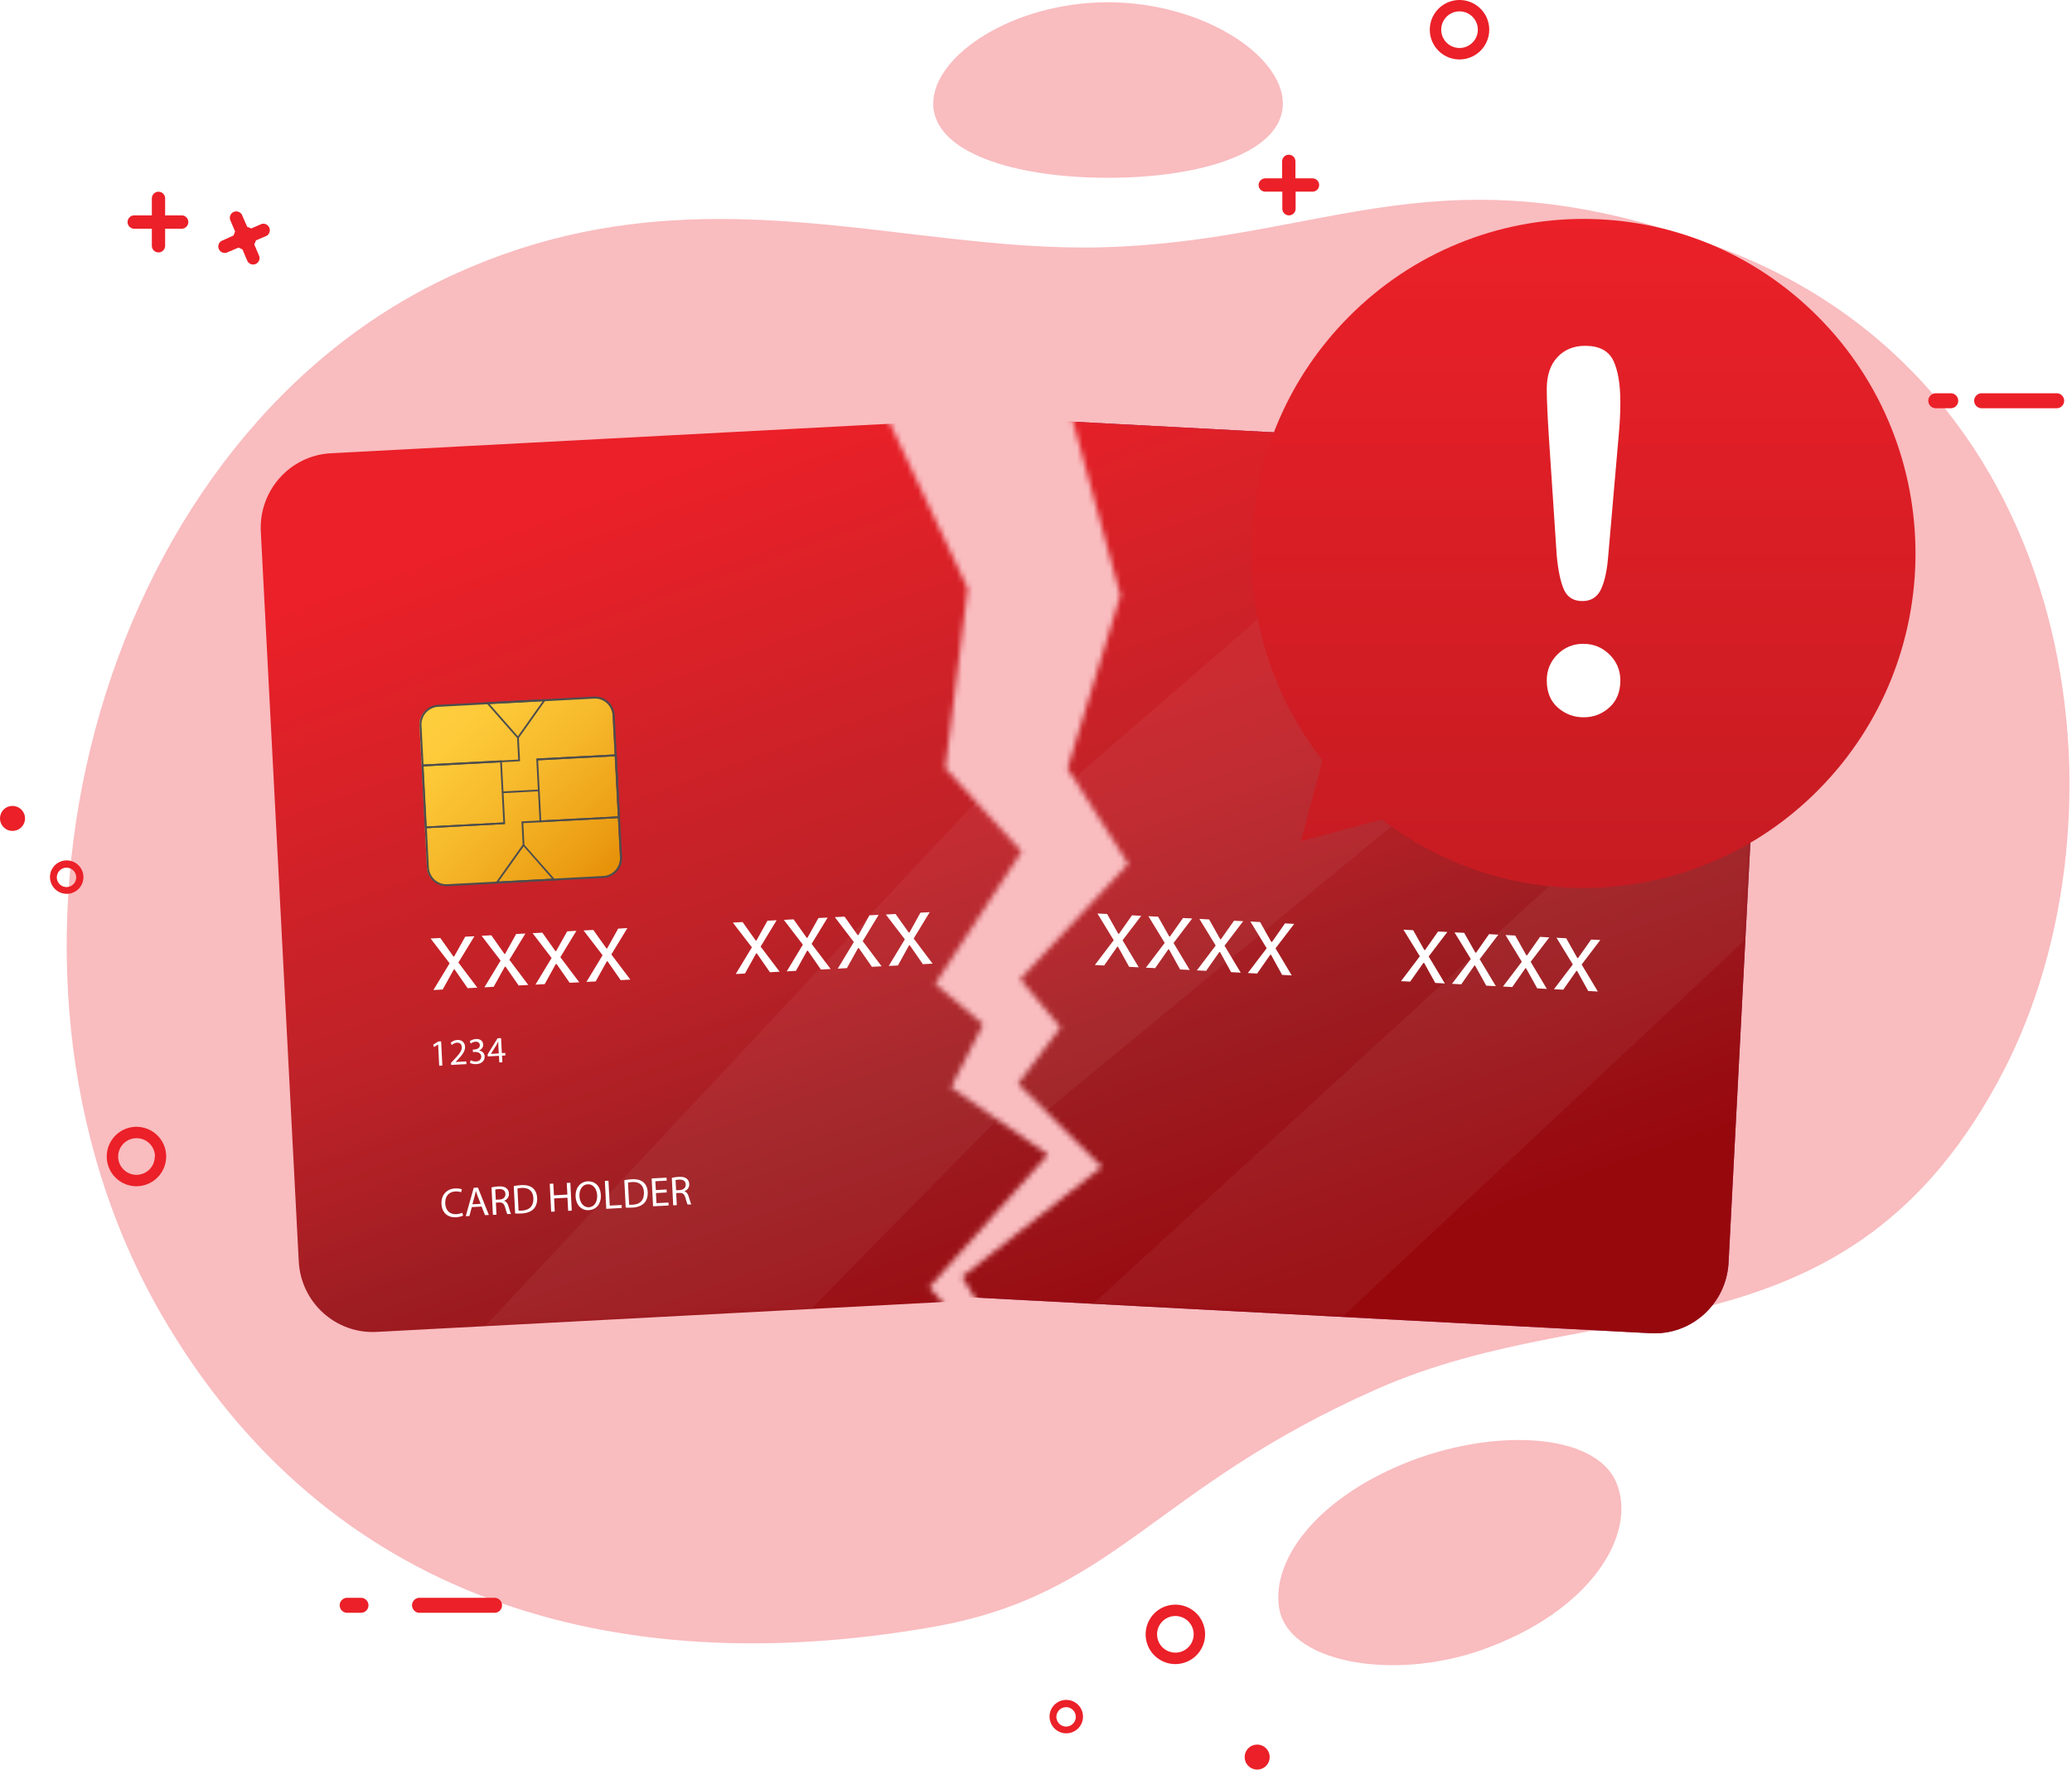 <svg width="378" height="323" viewBox="0 0 378 323" fill="none" xmlns="http://www.w3.org/2000/svg">
<path d="M165 235.897V218.275C165 214.343 168.118 211.225 172.049 211.225H206.481C210.412 211.225 213.53 214.343 213.53 218.275V236.033C213.53 239.964 210.412 243.082 206.481 243.082H171.914C168.118 242.946 165 239.829 165 235.897ZM171.914 213.123C169.067 213.123 166.762 215.428 166.762 218.275V236.033C166.762 238.88 169.067 241.184 171.914 241.184H206.346C209.192 241.184 211.497 238.88 211.497 236.033V218.275C211.497 215.428 209.192 213.123 206.346 213.123H171.914Z" fill="white"/>
<path opacity="0.3" fill-rule="evenodd" clip-rule="evenodd" d="M202.109 0.416C184.88 0.416 170.252 10.07 170.252 18.91C170.252 27.751 184.853 32.441 202.109 32.441C219.365 32.441 234.037 27.742 234.037 18.91C234.037 10.079 219.33 0.416 202.109 0.416ZM313.564 45.121C262.513 26.202 242.612 43.989 201.1 45.121C191.738 45.378 182.358 44.538 172.845 43.467L167.261 42.83C140.192 39.626 111.999 35.901 80.54 51.148C17.154 81.898 -7.526 176.088 29.516 239.97C59.603 291.817 111.592 307.02 169.89 296.914C203.649 291.065 209.985 271.659 251.231 253.439C292.476 235.218 337.28 249.598 365.384 195.663C389.649 149.072 380.127 69.802 313.564 45.121ZM294.892 270.562C290.999 261.173 271.885 260.527 255.956 267.128C240.028 273.73 232.064 284.623 233.329 293.251C234.78 303.312 253.797 306.781 270.07 301.144C290.096 294.207 298.786 279.959 294.892 270.571V270.562Z" fill="#EB2028"/>
<path d="M4.383 148.435C4.56 148.85 4.61 149.309 4.527 149.752C4.443 150.196 4.23 150.605 3.915 150.927C3.599 151.25 3.195 151.471 2.753 151.564C2.311 151.657 1.852 151.617 1.433 151.449C1.014 151.281 0.654 150.992 0.399 150.62C0.144 150.248 0.005 149.808 0 149.357C-0.005 148.905 0.123 148.463 0.37 148.084C0.616 147.706 0.969 147.409 1.384 147.232C1.941 146.995 2.57 146.989 3.132 147.214C3.694 147.44 4.144 147.879 4.383 148.435Z" fill="#EB2028"/>
<path d="M48.63 43.033L46.701 43.856L46.391 44.608L47.214 46.538C47.291 46.683 47.337 46.843 47.349 47.007C47.361 47.171 47.338 47.336 47.282 47.491C47.226 47.646 47.138 47.787 47.024 47.906C46.91 48.025 46.772 48.118 46.62 48.18C46.467 48.243 46.304 48.272 46.139 48.267C45.974 48.262 45.813 48.222 45.664 48.151C45.516 48.08 45.384 47.978 45.278 47.852C45.171 47.727 45.092 47.58 45.046 47.422L44.223 45.493L43.497 45.184L41.55 46.015C41.405 46.093 41.245 46.139 41.081 46.151C40.917 46.162 40.752 46.139 40.597 46.083C40.442 46.027 40.301 45.94 40.182 45.825C40.063 45.712 39.97 45.574 39.908 45.421C39.845 45.269 39.816 45.105 39.821 44.941C39.826 44.776 39.865 44.614 39.937 44.466C40.008 44.318 40.11 44.186 40.236 44.079C40.361 43.973 40.508 43.894 40.666 43.847L42.612 42.962L42.887 42.219L42.064 40.299C41.986 40.154 41.94 39.994 41.929 39.829C41.917 39.665 41.94 39.5 41.996 39.345C42.052 39.191 42.14 39.049 42.254 38.931C42.368 38.812 42.505 38.718 42.658 38.656C42.81 38.594 42.974 38.564 43.139 38.569C43.303 38.574 43.465 38.614 43.613 38.685C43.761 38.757 43.893 38.858 44 38.984C44.106 39.109 44.185 39.256 44.232 39.414L45.09 41.379L45.851 41.679L47.745 40.856C48.023 40.785 48.317 40.817 48.573 40.946C48.829 41.075 49.03 41.293 49.138 41.559C49.245 41.824 49.254 42.12 49.16 42.391C49.067 42.662 48.878 42.89 48.63 43.033Z" fill="#EB2028"/>
<path d="M9.18 160.656C9.301 161.248 9.595 161.79 10.025 162.215C10.454 162.64 11 162.927 11.594 163.041C12.187 163.156 12.801 163.091 13.357 162.857C13.914 162.622 14.388 162.227 14.721 161.723C15.053 161.218 15.228 160.626 15.224 160.022C15.219 159.418 15.036 158.829 14.697 158.329C14.357 157.829 13.877 157.441 13.318 157.214C12.758 156.987 12.143 156.932 11.551 157.054C11.159 157.134 10.786 157.291 10.454 157.516C10.122 157.74 9.838 158.028 9.618 158.363C9.398 158.697 9.245 159.072 9.17 159.465C9.095 159.859 9.098 160.263 9.18 160.656ZM10.392 160.408C10.33 160.067 10.369 159.716 10.505 159.397C10.641 159.078 10.867 158.806 11.156 158.615C11.445 158.424 11.784 158.322 12.13 158.321C12.477 158.321 12.816 158.422 13.105 158.612C13.395 158.802 13.622 159.073 13.759 159.391C13.896 159.709 13.937 160.061 13.876 160.402C13.815 160.743 13.655 161.059 13.417 161.31C13.178 161.561 12.871 161.737 12.534 161.815C12.3 161.869 12.058 161.875 11.822 161.833C11.587 161.791 11.362 161.702 11.162 161.57C10.961 161.439 10.79 161.268 10.658 161.068C10.525 160.868 10.435 160.644 10.392 160.408Z" fill="#EB2028"/>
<path d="M231.451 319.71C231.628 320.125 231.678 320.584 231.594 321.027C231.511 321.471 231.298 321.88 230.982 322.202C230.666 322.525 230.262 322.746 229.82 322.839C229.379 322.932 228.919 322.892 228.5 322.724C228.082 322.556 227.722 322.268 227.467 321.895C227.212 321.523 227.073 321.083 227.068 320.632C227.062 320.181 227.191 319.738 227.437 319.36C227.683 318.981 228.036 318.684 228.451 318.507C228.727 318.388 229.023 318.326 229.324 318.322C229.624 318.319 229.922 318.374 230.201 318.486C230.479 318.598 230.733 318.764 230.948 318.974C231.162 319.184 231.333 319.434 231.451 319.71Z" fill="#EB2028"/>
<path d="M191.534 313.834C191.655 314.426 191.949 314.968 192.379 315.393C192.809 315.818 193.355 316.106 193.948 316.22C194.541 316.334 195.155 316.27 195.712 316.035C196.268 315.8 196.743 315.405 197.075 314.901C197.407 314.396 197.582 313.805 197.578 313.2C197.574 312.596 197.39 312.007 197.051 311.507C196.712 311.007 196.232 310.619 195.672 310.392C195.112 310.166 194.497 310.11 193.906 310.232C193.513 310.313 193.14 310.469 192.809 310.694C192.477 310.918 192.193 311.206 191.972 311.541C191.752 311.875 191.6 312.25 191.525 312.644C191.45 313.037 191.453 313.442 191.534 313.834ZM192.747 313.586C192.685 313.245 192.724 312.894 192.86 312.575C192.996 312.257 193.222 311.985 193.511 311.794C193.8 311.602 194.138 311.5 194.485 311.499C194.831 311.499 195.17 311.6 195.46 311.79C195.749 311.98 195.977 312.251 196.113 312.57C196.25 312.888 196.291 313.239 196.23 313.58C196.169 313.921 196.01 314.237 195.771 314.488C195.533 314.739 195.226 314.915 194.888 314.993C194.655 315.047 194.413 315.054 194.177 315.012C193.941 314.97 193.716 314.88 193.516 314.748C193.316 314.617 193.144 314.446 193.012 314.246C192.88 314.047 192.79 313.822 192.747 313.586Z" fill="#EB2028"/>
<path d="M24.595 41.733H27.701V44.847C27.701 45.169 27.828 45.477 28.056 45.705C28.283 45.932 28.591 46.06 28.913 46.06C29.235 46.06 29.543 45.932 29.77 45.705C29.997 45.477 30.125 45.169 30.125 44.847V41.733H33.24C33.545 41.707 33.829 41.567 34.036 41.342C34.243 41.117 34.358 40.822 34.358 40.516C34.358 40.21 34.243 39.915 34.036 39.69C33.829 39.465 33.545 39.325 33.24 39.299H30.125V36.193C30.125 35.871 29.997 35.563 29.77 35.336C29.543 35.108 29.235 34.981 28.913 34.981C28.591 34.981 28.283 35.108 28.056 35.336C27.828 35.563 27.701 35.871 27.701 36.193V39.299H24.595C24.426 39.285 24.256 39.306 24.096 39.36C23.936 39.415 23.789 39.502 23.665 39.616C23.54 39.731 23.441 39.87 23.373 40.025C23.305 40.179 23.27 40.347 23.27 40.516C23.27 40.685 23.305 40.852 23.373 41.007C23.441 41.162 23.54 41.301 23.665 41.415C23.789 41.53 23.936 41.617 24.096 41.672C24.256 41.726 24.426 41.747 24.595 41.733Z" fill="#EB2028"/>
<path d="M230.833 34.972H233.939V38.087C233.939 38.408 234.066 38.716 234.294 38.944C234.521 39.171 234.829 39.299 235.151 39.299C235.472 39.299 235.781 39.171 236.008 38.944C236.235 38.716 236.363 38.408 236.363 38.087V34.972H239.478C239.793 34.965 240.092 34.835 240.312 34.61C240.532 34.385 240.655 34.083 240.655 33.768C240.656 33.608 240.626 33.449 240.565 33.3C240.505 33.152 240.416 33.016 240.304 32.902C240.191 32.788 240.057 32.697 239.909 32.635C239.762 32.572 239.603 32.539 239.443 32.538H236.328V29.441C236.328 29.119 236.2 28.811 235.973 28.584C235.745 28.356 235.437 28.229 235.115 28.229C234.794 28.229 234.486 28.356 234.258 28.584C234.031 28.811 233.903 29.119 233.903 29.441V32.538H230.833C230.508 32.541 230.197 32.671 229.968 32.901C229.74 33.132 229.611 33.444 229.611 33.768C229.612 33.927 229.645 34.085 229.707 34.231C229.769 34.378 229.859 34.511 229.973 34.623C230.086 34.735 230.22 34.823 230.368 34.883C230.515 34.943 230.673 34.973 230.833 34.972Z" fill="#EB2028"/>
<path d="M30.321 211.025C30.321 209.952 30.003 208.903 29.407 208.011C28.811 207.119 27.963 206.424 26.972 206.014C25.981 205.603 24.89 205.496 23.838 205.705C22.786 205.914 21.819 206.431 21.061 207.189C20.302 207.948 19.785 208.915 19.576 209.967C19.367 211.019 19.474 212.11 19.885 213.101C20.295 214.092 20.99 214.939 21.883 215.535C22.775 216.131 23.823 216.45 24.896 216.45C26.333 216.445 27.71 215.872 28.727 214.856C29.743 213.839 30.316 212.462 30.321 211.025ZM28.241 211.025C28.241 211.687 28.045 212.333 27.677 212.883C27.31 213.434 26.788 213.862 26.176 214.115C25.565 214.369 24.892 214.435 24.244 214.306C23.595 214.177 22.999 213.858 22.531 213.39C22.063 212.923 21.745 212.327 21.616 211.678C21.486 211.029 21.553 210.356 21.806 209.745C22.059 209.134 22.488 208.611 23.038 208.244C23.588 207.876 24.235 207.68 24.896 207.68C25.338 207.677 25.776 207.761 26.186 207.927C26.595 208.093 26.968 208.339 27.282 208.65C27.596 208.961 27.846 209.331 28.016 209.738C28.187 210.146 28.275 210.583 28.277 211.025H28.241Z" fill="#EB2028"/>
<path d="M219.85 298.206C219.848 297.134 219.529 296.086 218.932 295.195C218.334 294.304 217.487 293.61 216.495 293.201C215.504 292.792 214.413 292.686 213.362 292.896C212.31 293.106 211.344 293.623 210.587 294.382C209.829 295.141 209.313 296.108 209.105 297.16C208.896 298.212 209.004 299.302 209.415 300.293C209.826 301.284 210.521 302.13 211.413 302.726C212.305 303.322 213.353 303.64 214.425 303.64C215.865 303.637 217.245 303.064 218.262 302.045C219.279 301.026 219.85 299.646 219.85 298.206ZM217.77 298.206C217.77 298.868 217.574 299.514 217.207 300.065C216.839 300.615 216.317 301.043 215.706 301.297C215.094 301.55 214.422 301.616 213.773 301.487C213.124 301.358 212.528 301.039 212.06 300.571C211.592 300.104 211.274 299.508 211.145 298.859C211.016 298.21 211.082 297.537 211.335 296.926C211.588 296.315 212.017 295.793 212.567 295.425C213.117 295.057 213.764 294.861 214.425 294.861C215.312 294.864 216.161 295.217 216.788 295.844C217.415 296.47 217.768 297.32 217.77 298.206Z" fill="#EB2028"/>
<path d="M271.689 5.416C271.687 4.343 271.367 3.295 270.77 2.404C270.173 1.513 269.325 0.82 268.334 0.41C267.343 0.001 266.252 -0.105 265.201 0.105C264.149 0.316 263.183 0.833 262.426 1.592C261.668 2.351 261.152 3.317 260.943 4.369C260.735 5.421 260.843 6.512 261.254 7.502C261.664 8.493 262.36 9.34 263.252 9.935C264.143 10.531 265.192 10.849 266.264 10.849C267.704 10.847 269.084 10.273 270.101 9.255C271.118 8.236 271.689 6.855 271.689 5.416ZM269.609 5.416C269.609 6.077 269.413 6.724 269.046 7.274C268.678 7.824 268.156 8.253 267.544 8.506C266.933 8.759 266.261 8.825 265.612 8.696C264.963 8.567 264.367 8.249 263.899 7.781C263.431 7.313 263.113 6.717 262.984 6.068C262.855 5.419 262.921 4.747 263.174 4.136C263.427 3.524 263.856 3.002 264.406 2.634C264.956 2.267 265.603 2.071 266.264 2.071C267.151 2.073 268 2.426 268.627 3.053C269.254 3.68 269.607 4.529 269.609 5.416Z" fill="#EB2028"/>
<path d="M375.311 74.492C375.654 74.464 375.975 74.308 376.209 74.055C376.443 73.802 376.572 73.469 376.572 73.125C376.572 72.78 376.443 72.448 376.209 72.195C375.975 71.941 375.654 71.785 375.311 71.758H361.63C361.441 71.742 361.251 71.766 361.072 71.828C360.893 71.89 360.729 71.988 360.59 72.117C360.451 72.245 360.34 72.401 360.264 72.575C360.188 72.748 360.148 72.935 360.148 73.125C360.148 73.314 360.188 73.501 360.264 73.675C360.34 73.849 360.451 74.004 360.59 74.133C360.729 74.261 360.893 74.359 361.072 74.421C361.251 74.483 361.441 74.507 361.63 74.492H375.311Z" fill="#EB2028"/>
<path d="M355.765 74.492C355.954 74.507 356.144 74.483 356.323 74.421C356.502 74.359 356.666 74.261 356.806 74.133C356.945 74.004 357.056 73.849 357.132 73.675C357.208 73.501 357.247 73.314 357.247 73.125C357.247 72.935 357.208 72.748 357.132 72.575C357.056 72.401 356.945 72.245 356.806 72.117C356.666 71.988 356.502 71.89 356.323 71.828C356.144 71.766 355.954 71.742 355.765 71.758H353.261C353.072 71.742 352.882 71.766 352.703 71.828C352.524 71.89 352.36 71.988 352.221 72.117C352.082 72.245 351.97 72.401 351.895 72.575C351.819 72.748 351.779 72.935 351.779 73.125C351.779 73.314 351.819 73.501 351.895 73.675C351.97 73.849 352.082 74.004 352.221 74.133C352.36 74.261 352.524 74.359 352.703 74.421C352.882 74.483 353.072 74.507 353.261 74.492H355.765Z" fill="#EB2028"/>
<path d="M90.326 294.278C90.67 294.25 90.991 294.094 91.225 293.841C91.458 293.587 91.588 293.255 91.588 292.91C91.588 292.566 91.458 292.234 91.225 291.98C90.991 291.727 90.67 291.571 90.326 291.543H76.646C76.457 291.528 76.267 291.552 76.088 291.614C75.909 291.676 75.745 291.774 75.606 291.902C75.466 292.031 75.355 292.187 75.279 292.36C75.203 292.534 75.164 292.721 75.164 292.91C75.164 293.1 75.203 293.287 75.279 293.461C75.355 293.634 75.466 293.79 75.606 293.918C75.745 294.047 75.909 294.145 76.088 294.207C76.267 294.269 76.457 294.293 76.646 294.278H90.326Z" fill="#EB2028"/>
<path d="M65.742 294.278C65.931 294.293 66.121 294.269 66.3 294.207C66.479 294.145 66.644 294.047 66.783 293.918C66.922 293.79 67.033 293.634 67.109 293.461C67.185 293.287 67.224 293.1 67.224 292.91C67.224 292.721 67.185 292.534 67.109 292.36C67.033 292.187 66.922 292.031 66.783 291.902C66.644 291.774 66.479 291.676 66.3 291.614C66.121 291.552 65.931 291.528 65.742 291.543H63.229C62.886 291.571 62.565 291.727 62.331 291.98C62.098 292.234 61.968 292.566 61.968 292.91C61.968 293.255 62.098 293.587 62.331 293.841C62.565 294.094 62.886 294.25 63.229 294.278H65.742Z" fill="#EB2028"/>
<g filter="url(#filter0_d_1362_695)">
<mask id="mask0_1362_695" style="mask-type:luminance" maskUnits="userSpaceOnUse" x="44" y="67" width="148" height="182">
<path d="M179.155 241.824L169.517 230.875L191.174 206.677L173.497 194.402L179.347 182.91L170.604 175.526L186.379 151.376L172.458 136.176L176.55 103.379L159.544 67.29L44.115 73.395L53.225 248.472L179.155 241.824Z" fill="white"/>
</mask>
<g mask="url(#mask0_1362_695)">
<path d="M289.5 66.603L60.368 78.702C52.92 79.101 47.183 85.511 47.582 93.022L54.503 226.144C54.886 233.656 61.248 239.426 68.712 239.027L297.843 226.928C305.291 226.528 311.029 220.119 310.629 212.607L303.709 79.485C303.309 71.989 296.948 66.203 289.5 66.603Z" fill="url(#paint0_linear_1362_695)"/>
<path d="M83.097 213.391C83.512 213.375 83.88 213.439 84.12 213.551L84.248 213.007C84.072 212.928 83.656 212.816 83.033 212.848C81.467 212.928 80.46 214.062 80.54 215.661C80.62 217.339 81.738 218.186 83.161 218.106C83.784 218.074 84.248 217.93 84.487 217.786L84.328 217.275C84.072 217.419 83.672 217.515 83.273 217.547C82.042 217.611 81.291 216.859 81.227 215.613C81.163 214.254 81.898 213.455 83.097 213.391Z" fill="white"/>
<path d="M86.42 212.735L84.966 217.914L85.637 217.882L86.069 216.251L87.859 216.155L88.482 217.722L89.185 217.69L87.187 212.687L86.42 212.735ZM86.18 215.74L86.596 214.237C86.676 213.918 86.74 213.598 86.804 213.31H86.82C86.916 213.598 86.996 213.902 87.124 214.221L87.699 215.66L86.18 215.74Z" fill="white"/>
<path d="M91.968 215.117V215.101C92.479 214.893 92.895 214.429 92.847 213.758C92.831 213.358 92.655 213.023 92.399 212.815C92.064 212.543 91.6 212.431 90.913 212.479C90.465 212.495 89.986 212.575 89.666 212.655L89.922 217.674L90.577 217.642L90.465 215.436L91.088 215.404C91.68 215.388 91.968 215.644 92.159 216.331C92.335 216.955 92.463 217.386 92.559 217.53L93.23 217.498C93.118 217.306 92.975 216.827 92.767 216.124C92.623 215.58 92.367 215.228 91.968 215.117ZM91.121 214.877L90.449 214.909L90.353 213.055C90.465 213.023 90.673 212.975 90.993 212.959C91.68 212.927 92.175 213.183 92.207 213.854C92.239 214.445 91.808 214.845 91.121 214.877Z" fill="white"/>
<path d="M95.099 212.24C94.588 212.272 94.108 212.336 93.725 212.416L93.98 217.418C94.316 217.434 94.7 217.434 95.163 217.418C96.138 217.37 96.905 217.067 97.369 216.571C97.816 216.076 98.04 215.388 97.992 214.557C97.944 213.742 97.656 213.167 97.177 212.767C96.713 212.384 96.026 212.192 95.099 212.24ZM95.259 216.891C95.003 216.907 94.763 216.907 94.604 216.891L94.396 212.863C94.572 212.815 94.827 212.767 95.163 212.751C96.538 212.671 97.257 213.407 97.305 214.605C97.369 215.996 96.65 216.811 95.259 216.891Z" fill="white"/>
<path d="M103.506 213.966L101.06 214.11L100.948 211.968L100.293 212L100.549 217.098L101.204 217.066L101.092 214.669L103.522 214.541L103.649 216.939L104.305 216.891L104.049 211.808L103.394 211.84L103.506 213.966Z" fill="white"/>
<path d="M107.215 211.553C105.873 211.617 104.93 212.736 105.01 214.35C105.09 215.884 106.08 216.891 107.407 216.811C108.702 216.747 109.709 215.756 109.613 214.014C109.549 212.496 108.606 211.489 107.215 211.553ZM107.439 216.284C106.416 216.332 105.777 215.389 105.713 214.302C105.649 213.183 106.144 212.144 107.231 212.096C108.318 212.032 108.893 213.071 108.941 214.078C109.005 215.229 108.478 216.22 107.439 216.284Z" fill="white"/>
<path d="M111.002 211.441L110.347 211.473L110.602 216.571L113.431 216.411L113.399 215.868L111.242 215.98L111.002 211.441Z" fill="white"/>
<path d="M115.269 211.169C114.758 211.201 114.278 211.265 113.895 211.344L114.15 216.347C114.486 216.363 114.869 216.363 115.333 216.347C116.308 216.299 117.075 215.995 117.539 215.5C117.986 215.005 118.21 214.317 118.162 213.486C118.114 212.671 117.826 212.096 117.347 211.696C116.883 211.312 116.196 211.121 115.269 211.169ZM115.429 215.82C115.173 215.836 114.933 215.836 114.774 215.82L114.566 211.792C114.742 211.744 114.997 211.696 115.333 211.68C116.708 211.6 117.427 212.335 117.475 213.534C117.539 214.925 116.835 215.756 115.429 215.82Z" fill="white"/>
<path d="M119.666 213.694L121.632 213.582L121.6 213.038L119.65 213.15L119.554 211.536L121.632 211.424L121.6 210.881L118.883 211.025L119.139 216.107L121.984 215.963L121.952 215.42L119.762 215.532L119.666 213.694Z" fill="white"/>
<path d="M124.86 213.375V213.359C125.372 213.151 125.787 212.688 125.739 212.016C125.723 211.617 125.547 211.281 125.292 211.073C124.956 210.802 124.493 210.69 123.805 210.738C123.358 210.754 122.878 210.834 122.559 210.914L122.814 215.932L123.47 215.9L123.358 213.695L123.981 213.663C124.572 213.647 124.86 213.902 125.052 214.59C125.228 215.213 125.356 215.644 125.452 215.788L126.123 215.756C126.011 215.565 125.867 215.085 125.659 214.382C125.515 213.854 125.26 213.487 124.86 213.375ZM124.013 213.151L123.342 213.183L123.246 211.329C123.358 211.297 123.566 211.249 123.885 211.233C124.572 211.201 125.068 211.457 125.1 212.128C125.132 212.704 124.7 213.103 124.013 213.151Z" fill="white"/>
<path d="M79.037 186.603L79.165 187.051L79.916 186.587H79.932L80.124 190.455L80.699 190.423L80.476 186.012L79.964 186.028L79.037 186.603Z" fill="white"/>
<path d="M83.112 189.783L83.448 189.432C84.326 188.489 84.886 187.802 84.838 186.97C84.806 186.347 84.374 185.708 83.431 185.756C82.92 185.788 82.504 185.995 82.217 186.267L82.425 186.683C82.616 186.507 82.936 186.283 83.336 186.251C83.991 186.219 84.231 186.619 84.247 187.066C84.279 187.738 83.799 188.329 82.728 189.464L82.281 189.943L82.297 190.311L85.094 190.167L85.062 189.672L83.112 189.783Z" fill="white"/>
<path d="M87.397 187.674C87.925 187.435 88.18 187.035 88.148 186.571C88.117 186.028 87.701 185.533 86.838 185.58C86.358 185.612 85.927 185.804 85.703 185.98L85.879 186.412C86.055 186.268 86.39 186.092 86.742 186.076C87.285 186.044 87.525 186.348 87.541 186.699C87.573 187.227 87.03 187.466 86.598 187.498L86.263 187.514L86.278 187.962L86.614 187.946C87.189 187.914 87.749 188.154 87.797 188.777C87.813 189.145 87.605 189.64 86.854 189.688C86.438 189.704 86.039 189.56 85.863 189.464L85.735 189.928C85.959 190.072 86.39 190.2 86.886 190.168C87.941 190.12 88.452 189.464 88.42 188.761C88.404 188.154 87.941 187.754 87.397 187.674Z" fill="white"/>
<path d="M91.409 185.42L90.77 185.452L88.964 188.377L88.98 188.761L91.026 188.649L91.09 189.864L91.649 189.832L91.585 188.617L92.208 188.585L92.176 188.121L91.553 188.153L91.409 185.42ZM90.914 186.731L90.994 188.217L89.555 188.297V188.281L90.546 186.715C90.658 186.507 90.754 186.315 90.882 186.044H90.898C90.898 186.267 90.898 186.491 90.914 186.731Z" fill="white"/>
<path d="M86.548 166.832L84.87 166.912L82.856 170.524H82.712L80.331 167.151L78.557 167.247L82.025 171.77L79.068 176.645L80.762 176.549L82.792 172.889L82.92 172.873L85.317 176.31L87.076 176.214L83.623 171.627L86.548 166.832Z" fill="white"/>
<path d="M95.85 166.337L94.172 166.416L92.158 170.029L92.014 170.045L89.632 166.656L87.858 166.752L91.327 171.275L88.37 176.15L90.064 176.054L92.094 172.394H92.238L94.619 175.814L96.377 175.719L92.925 171.131L95.85 166.337Z" fill="white"/>
<path d="M105.153 165.841L103.474 165.937L101.461 169.533L101.333 169.549L98.935 166.177L97.161 166.273L100.629 170.796L97.689 175.655L99.367 175.575L101.397 171.899H101.54L103.922 175.319L105.68 175.239L102.228 170.652L105.153 165.841Z" fill="white"/>
<path d="M114.454 165.345L112.776 165.441L110.762 169.053H110.634L108.237 165.681L106.463 165.777L109.931 170.3L106.99 175.159L108.669 175.079L110.698 171.419L110.842 171.403L113.224 174.839L114.998 174.743L111.529 170.156L114.454 165.345Z" fill="white"/>
<path d="M141.688 163.907L140.01 164.003L137.996 167.615H137.868L135.47 164.243L133.696 164.339L137.165 168.862L134.224 173.721L135.902 173.641L137.932 169.981L138.076 169.965L140.457 173.401L142.231 173.305L138.763 168.718L141.688 163.907Z" fill="white"/>
<path d="M150.99 163.427L149.312 163.507L147.298 167.119H147.171L144.773 163.747L142.999 163.843L146.467 168.366L143.526 173.241L145.205 173.145L147.234 169.485L147.378 169.469L149.76 172.905L151.534 172.809L148.066 168.222L150.99 163.427Z" fill="white"/>
<path d="M160.292 162.932L158.614 163.012L156.6 166.624L156.472 166.64L154.075 163.252L152.301 163.348L155.769 167.887L152.828 172.746L154.506 172.65L156.536 168.99H156.68L159.062 172.41L160.836 172.314L157.383 167.727L160.292 162.932Z" fill="white"/>
<path d="M169.611 162.437L167.917 162.532L165.919 166.145H165.775L163.378 162.772L161.604 162.868L165.072 167.391L162.131 172.25L163.809 172.17L165.839 168.494H165.983L168.364 171.93L170.138 171.834L166.686 167.247L169.611 162.437Z" fill="white"/>
<path d="M197.501 160.966L195.806 161.062L193.809 164.658L193.665 164.674L191.267 161.302L189.493 161.382L192.961 165.921L190.021 170.78L191.699 170.684L193.729 167.024H193.872L196.27 170.444L198.028 170.364L194.576 165.761L197.501 160.966Z" fill="white"/>
<path d="M109.914 156.012L81.449 157.514C79.579 157.61 77.981 156.172 77.885 154.302L76.526 128.361C76.43 126.491 77.869 124.893 79.739 124.797L108.204 123.295C110.074 123.199 111.672 124.637 111.768 126.507L113.111 152.448C113.207 154.318 111.784 155.916 109.914 156.012Z" fill="url(#paint1_linear_1362_695)"/>
<path d="M110.107 156.188L81.625 157.69C79.659 157.786 77.997 156.268 77.885 154.302L76.542 128.377C76.447 126.412 77.949 124.717 79.915 124.605L108.396 123.103C110.362 123.007 112.025 124.526 112.136 126.491L113.479 152.416C113.575 154.382 112.057 156.076 110.107 156.188ZM79.915 124.973C78.157 125.069 76.798 126.587 76.894 128.361L78.237 154.286C78.332 156.06 79.835 157.434 81.593 157.338L110.075 155.836C111.833 155.74 113.191 154.222 113.095 152.448L111.753 126.523C111.657 124.749 110.155 123.375 108.396 123.471L79.915 124.973Z" fill="#4D4D4D"/>
<path d="M91.98 146.059L77.647 146.816L77.664 147.135L91.997 146.378L91.98 146.059Z" fill="#4D4D4D"/>
<path d="M112.325 133.656L97.992 134.413L98.009 134.732L112.342 133.975L112.325 133.656Z" fill="#4D4D4D"/>
<path d="M92.157 146.358L77.501 147.125L76.894 135.505L91.55 134.738L92.157 146.358ZM77.805 146.805L91.822 146.07L91.246 135.106L77.229 135.841L77.805 146.805Z" fill="#4D4D4D"/>
<path d="M113.096 145.255L98.439 146.022L97.832 134.402L112.488 133.635L113.096 145.255ZM98.743 145.702L112.76 144.967L112.185 134.003L98.168 134.738L98.743 145.702Z" fill="#4D4D4D"/>
<path d="M94.873 134.898L77.084 135.841L77.068 135.522L94.538 134.595L94.33 130.615L94.65 130.599L94.873 134.898Z" fill="#4D4D4D"/>
<path d="M94.507 130.854L88.609 124.157L99.67 123.566L94.507 130.854ZM89.297 124.445L94.475 130.343L99.014 123.934L89.297 124.445Z" fill="#4D4D4D"/>
<path d="M95.674 150.178L95.355 150.194L95.131 145.878L112.92 144.951L112.936 145.271L95.466 146.198L95.674 150.178Z" fill="#4D4D4D"/>
<path d="M101.38 156.619L90.32 157.21L95.483 149.938L101.38 156.619ZM90.976 156.843L100.709 156.331L95.531 150.433L90.976 156.843Z" fill="#4D4D4D"/>
<path d="M98.281 140.062L91.689 140.41L91.706 140.729L98.298 140.381L98.281 140.062Z" fill="#4D4D4D"/>
<mask id="mask1_1362_695" style="mask-type:luminance" maskUnits="userSpaceOnUse" x="47" y="66" width="264" height="174">
<path d="M289.559 66.783L60.435 78.87C52.987 79.269 47.249 85.672 47.649 93.177L54.569 226.17C54.953 233.674 61.314 239.439 68.777 239.039L297.902 226.952C305.35 226.553 311.088 220.15 310.688 212.645L303.768 79.652C303.368 72.164 297.007 66.383 289.559 66.783Z" fill="white"/>
</mask>
<g mask="url(#mask1_1362_695)">
<path opacity="0.05" d="M249.846 65.58L82.553 244.333L141.722 241.217L309.414 70.455L308.487 52.634L249.846 65.58Z" fill="white"/>
<path opacity="0.05" d="M318.588 93.902L160.309 272.735L205.269 271.824L338.31 118.164L318.588 93.902Z" fill="white"/>
</g>
</g>
<mask id="mask2_1362_695" style="mask-type:luminance" maskUnits="userSpaceOnUse" x="175" y="66" width="151" height="183">
<path d="M183.122 241.44L175.514 228.973L201.022 208.931L185.727 193.747L193.478 183.454L186.126 174.663L205.833 153.63L194.741 136.224L204.411 104.642L193.894 66.139L325.705 73.092L316.563 248.712L183.122 241.44Z" fill="white"/>
</mask>
<g mask="url(#mask2_1362_695)">
<path d="M309.481 78.958L80.35 66.843C72.902 66.444 66.54 72.213 66.141 79.725L59.22 212.847C58.837 220.359 64.559 226.768 72.007 227.168L301.138 239.267C308.586 239.667 314.947 233.897 315.347 226.385L322.267 93.263C322.667 85.751 316.945 79.342 309.481 78.958Z" fill="url(#paint2_linear_1362_695)"/>
<path d="M309.481 78.958L80.35 66.843C72.902 66.444 66.54 72.213 66.141 79.725L59.22 212.847C58.837 220.359 64.559 226.768 72.007 227.168L301.138 239.267C308.586 239.667 314.947 233.897 315.347 226.385L322.267 93.263C322.667 85.751 316.945 79.342 309.481 78.958Z" fill="url(#paint3_linear_1362_695)"/>
<path d="M180.307 161.637L178.612 161.541L176.247 164.913H176.119L174.073 161.301L172.315 161.205L175.288 166.08L171.852 170.603L173.546 170.683L175.943 167.263H176.071L178.101 170.939L179.859 171.019L176.902 166.096L180.307 161.637Z" fill="white"/>
<path d="M208.195 163.108L206.517 163.012L204.136 166.384H204.008L201.978 162.772L200.204 162.676L203.177 167.551L199.74 172.074L201.434 172.17L203.832 168.734L203.96 168.75L205.99 172.41L207.748 172.506L204.791 167.567L208.195 163.108Z" fill="white"/>
<path d="M217.498 163.587L215.82 163.507L213.438 166.88H213.31L211.281 163.268L209.506 163.172L212.479 168.047L209.043 172.57L210.737 172.65L213.135 169.229H213.262L215.292 172.889L217.05 172.985L214.094 168.063L217.498 163.587Z" fill="white"/>
<path d="M226.8 164.083L225.121 164.003L222.74 167.375H222.612L220.582 163.763L218.808 163.667L221.781 168.526L218.345 173.065L220.039 173.145L222.436 169.725H222.58L224.594 173.385L226.352 173.481L223.395 168.558L226.8 164.083Z" fill="white"/>
<path d="M236.101 164.578L234.423 164.482L232.058 167.871L231.914 167.855L229.884 164.243L228.11 164.147L231.083 169.021L227.646 173.545L229.341 173.64L231.738 170.204L231.882 170.22L233.896 173.88L235.654 173.976L232.697 169.037L236.101 164.578Z" fill="white"/>
<path d="M264.041 166.048L262.347 165.968L259.981 169.341H259.837L257.808 165.729L256.033 165.633L259.022 170.491L255.586 175.031L257.264 175.111L259.678 171.69H259.805L261.835 175.35L263.593 175.446L260.637 170.523L264.041 166.048Z" fill="white"/>
<path d="M273.343 166.544L271.648 166.448L269.283 169.836L269.155 169.82L267.109 166.208L265.351 166.128L268.324 170.987L264.888 175.51L266.582 175.606L268.979 172.17L269.107 172.186L271.137 175.846L272.895 175.942L269.938 171.019L273.343 166.544Z" fill="white"/>
<path d="M282.645 167.04L280.951 166.944L278.586 170.316H278.458L276.428 166.704L274.654 166.608L277.627 171.483L274.19 176.006L275.885 176.102L278.282 172.666L278.41 172.682L280.44 176.342L282.198 176.438L279.241 171.499L282.645 167.04Z" fill="white"/>
<path d="M291.947 167.519L290.269 167.439L287.887 170.812H287.76L285.73 167.2L283.956 167.104L286.929 171.978L283.492 176.502L285.186 176.582L287.584 173.161H287.712L289.742 176.821L291.5 176.917L288.543 171.994L291.947 167.519Z" fill="white"/>
<mask id="mask3_1362_695" style="mask-type:luminance" maskUnits="userSpaceOnUse" x="59" y="66" width="264" height="174">
<path d="M309.409 78.897L80.283 66.783C72.835 66.383 66.474 72.153 66.074 79.664L59.154 212.781C58.77 220.292 64.492 226.701 71.94 227.101L301.066 239.199C308.514 239.599 314.875 233.829 315.275 226.318L322.195 93.201C322.595 85.69 316.873 79.281 309.409 78.897Z" fill="white"/>
</mask>
<g mask="url(#mask3_1362_695)">
<path opacity="0.05" d="M270.144 73.748L85.237 233.913L144.406 237.029L328.881 84.872L329.808 67.051L270.144 73.748Z" fill="white"/>
<path opacity="0.05" d="M335.576 109.166L159.62 270.354L204.42 274.174L352.678 135.378L335.576 109.166Z" fill="white"/>
</g>
</g>
</g>
<g filter="url(#filter1_d_1362_695)">
<path d="M331.709 140.153C355.364 116.306 355.364 77.66 331.709 53.829C308.054 29.983 269.695 29.983 246.041 53.829C224.112 75.933 222.514 110.776 241.262 134.735L239.488 141.416L237.346 149.487L245.353 147.329L252.098 145.507C275.849 163.824 309.988 162.049 331.709 140.153Z" fill="url(#paint4_linear_1362_695)"/>
</g>
<path d="M284.002 101.426L282.579 79.977C282.308 75.806 282.18 72.801 282.18 70.979C282.18 68.501 282.819 66.567 284.114 65.177C285.408 63.786 287.102 63.099 289.196 63.099C291.737 63.099 293.448 63.994 294.311 65.768C295.174 67.543 295.605 70.1 295.605 73.456C295.605 75.422 295.493 77.42 295.302 79.45L293.384 101.522C293.176 104.143 292.728 106.157 292.057 107.564C291.37 108.97 290.251 109.674 288.685 109.674C287.086 109.674 285.968 109.002 285.344 107.644C284.705 106.269 284.273 104.191 284.002 101.426ZM288.924 130.883C287.118 130.883 285.536 130.291 284.194 129.109C282.851 127.926 282.18 126.28 282.18 124.154C282.18 122.3 282.819 120.734 284.114 119.423C285.408 118.128 286.975 117.473 288.845 117.473C290.715 117.473 292.297 118.128 293.623 119.423C294.934 120.718 295.605 122.3 295.605 124.154C295.605 126.248 294.934 127.894 293.607 129.077C292.265 130.291 290.715 130.883 288.924 130.883Z" fill="white"/>
<defs>
<filter id="filter0_d_1362_695" x="43.562" y="66.824" width="282.725" height="180.463" filterUnits="userSpaceOnUse" color-interpolation-filters="sRGB">
<feFlood flood-opacity="0" result="BackgroundImageFix"/>
<feColorMatrix in="SourceAlpha" type="matrix" values="0 0 0 0 0 0 0 0 0 0 0 0 0 0 0 0 0 0 127 0" result="hardAlpha"/>
<feOffset dy="4"/>
<feGaussianBlur stdDeviation="2"/>
<feComposite in2="hardAlpha" operator="out"/>
<feColorMatrix type="matrix" values="0 0 0 0 0 0 0 0 0 0 0 0 0 0 0 0 0 0 0.25 0"/>
<feBlend mode="normal" in2="BackgroundImageFix" result="effect1_dropShadow_1362_695"/>
<feBlend mode="normal" in="SourceGraphic" in2="effect1_dropShadow_1362_695" result="shape"/>
</filter>
<filter id="filter1_d_1362_695" x="224.304" y="35.944" width="129.146" height="130.084" filterUnits="userSpaceOnUse" color-interpolation-filters="sRGB">
<feFlood flood-opacity="0" result="BackgroundImageFix"/>
<feColorMatrix in="SourceAlpha" type="matrix" values="0 0 0 0 0 0 0 0 0 0 0 0 0 0 0 0 0 0 127 0" result="hardAlpha"/>
<feOffset dy="4"/>
<feGaussianBlur stdDeviation="2"/>
<feComposite in2="hardAlpha" operator="out"/>
<feColorMatrix type="matrix" values="0 0 0 0 0 0 0 0 0 0 0 0 0 0 0 0 0 0 0.25 0"/>
<feBlend mode="normal" in2="BackgroundImageFix" result="effect1_dropShadow_1362_695"/>
<feBlend mode="normal" in="SourceGraphic" in2="effect1_dropShadow_1362_695" result="shape"/>
</filter>
<linearGradient id="paint0_linear_1362_695" x1="142.385" y1="75.017" x2="200.516" y2="238.45" gradientUnits="userSpaceOnUse">
<stop stop-color="#EB2028"/>
<stop offset="0.486" stop-color="#BD2228"/>
<stop offset="0.722" stop-color="#9D1D22"/>
<stop offset="1" stop-color="#97080D"/>
</linearGradient>
<linearGradient id="paint1_linear_1362_695" x1="77.358" y1="122.143" x2="114.978" y2="161.474" gradientUnits="userSpaceOnUse">
<stop stop-color="#FFD03F"/>
<stop offset="0.197" stop-color="#FDCA3A"/>
<stop offset="0.464" stop-color="#F6B82B"/>
<stop offset="0.771" stop-color="#EB9C12"/>
<stop offset="0.899" stop-color="#E58E06"/>
<stop offset="1" stop-color="#DF8800"/>
</linearGradient>
<linearGradient id="paint2_linear_1362_695" x1="188.769" y1="63.328" x2="192.718" y2="243.062" gradientUnits="userSpaceOnUse">
<stop stop-color="#871553"/>
<stop offset="0.479" stop-color="#8B4069"/>
<stop offset="0.722" stop-color="#8D3263"/>
<stop offset="1" stop-color="#9F4475"/>
</linearGradient>
<linearGradient id="paint3_linear_1362_695" x1="154.024" y1="75.257" x2="212.156" y2="238.69" gradientUnits="userSpaceOnUse">
<stop stop-color="#EB2028"/>
<stop offset="0.486" stop-color="#BD2228"/>
<stop offset="0.722" stop-color="#9D1D22"/>
<stop offset="1" stop-color="#97080D"/>
</linearGradient>
<linearGradient id="paint4_linear_1362_695" x1="288.877" y1="35.944" x2="288.877" y2="158.028" gradientUnits="userSpaceOnUse">
<stop stop-color="#EB2028"/>
<stop offset="1" stop-color="#C61B22"/>
</linearGradient>
</defs>
</svg>
